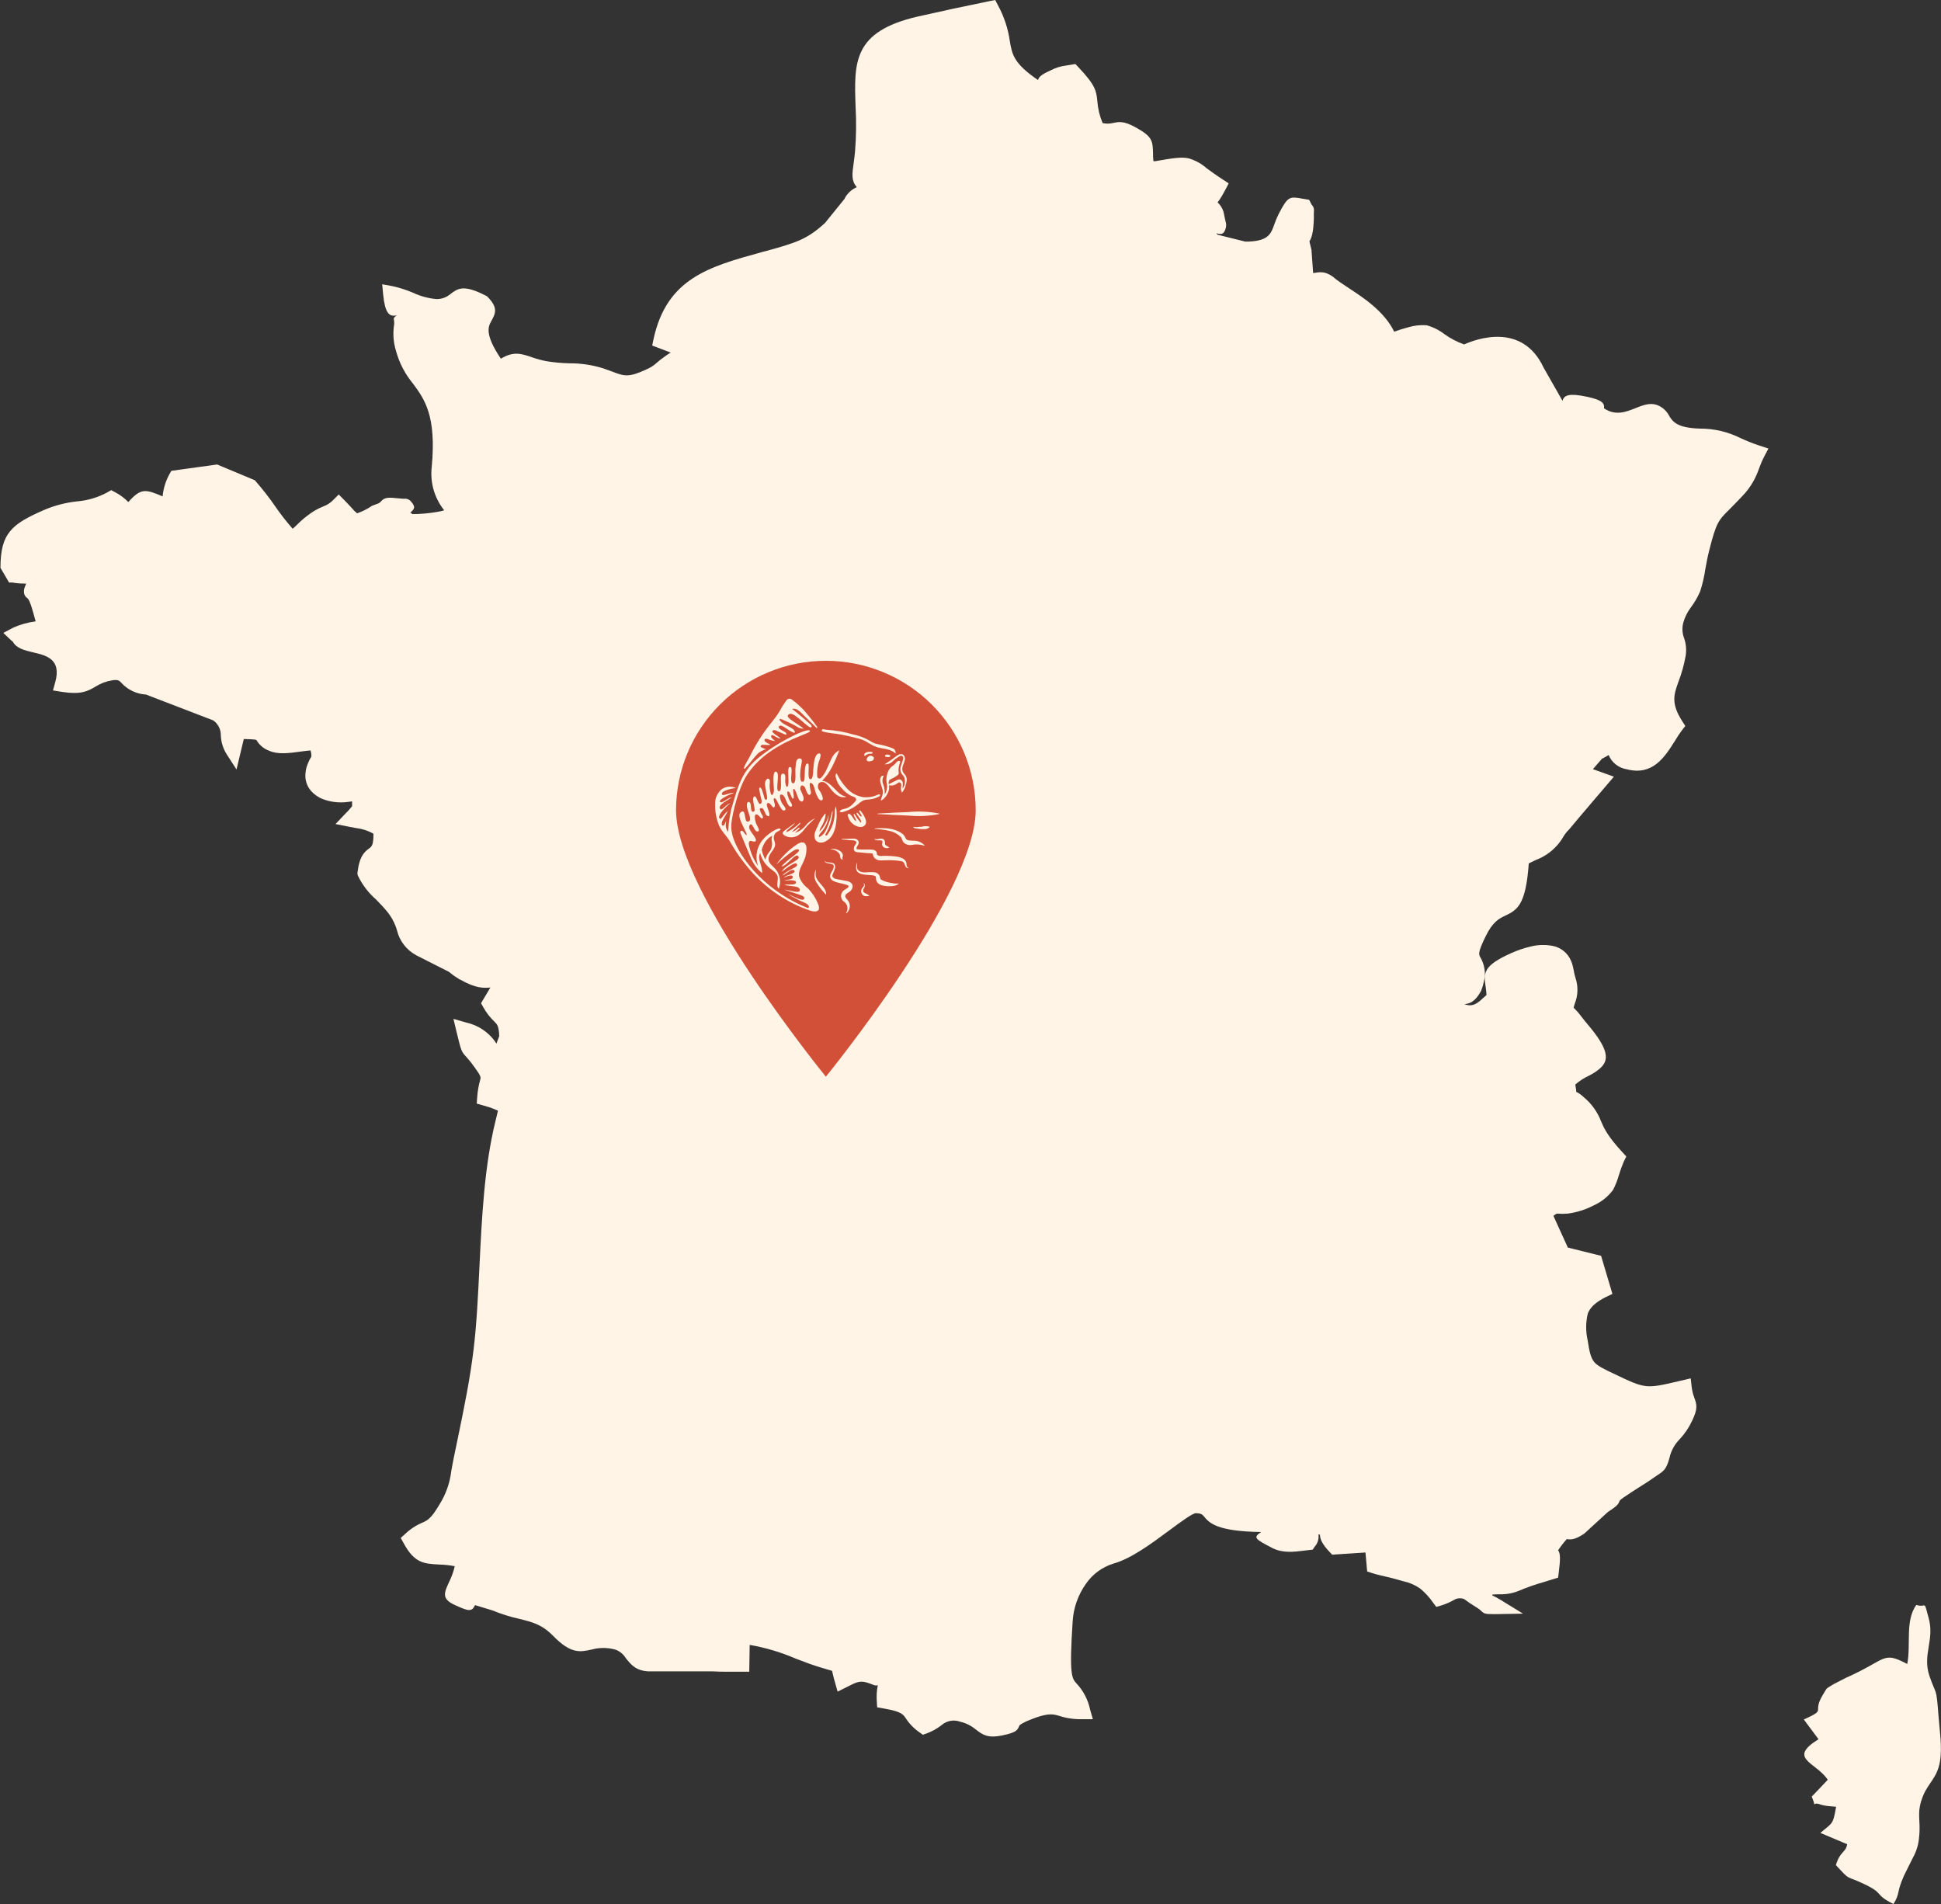 <svg width="314" height="308" viewBox="0 0 314 308" fill="none" xmlns="http://www.w3.org/2000/svg">
<rect x="0" y="0" width="314" height="308" fill="#333333" stroke="none"/>
<g clip-path="url(#clip0_19_273)">
<path d="M136.64 32.099C137.067 31.288 137.758 30.646 138.6 30.279C137.709 29.213 137.836 28.274 138.108 26.302C138.176 25.794 138.261 25.202 138.32 24.533C138.514 22.126 138.545 19.709 138.413 17.298C138.15 10.028 137.972 5.095 148.508 2.666C150.527 2.209 152.419 1.819 154.294 1.388L160.071 0.186L160.996 0L161.437 0.846C162.433 2.668 163.088 4.655 163.371 6.711C163.727 8.776 163.982 10.274 167.927 12.948C168.045 12.55 168.206 12.169 169.98 11.374C170.749 10.97 171.585 10.709 172.448 10.604L173.296 10.468L173.958 10.35L174.425 10.841C177.267 13.811 177.36 14.759 177.521 16.384C177.611 17.595 177.898 18.784 178.369 19.904C178.911 20.027 179.474 20.027 180.015 19.904C180.999 19.693 181.788 19.515 183.807 20.649C186.454 22.138 186.471 22.773 186.53 24.88C186.53 25.219 186.53 25.608 186.59 26.074H186.87C189.779 25.574 191.111 25.354 192.274 25.608C193.359 25.916 194.36 26.466 195.2 27.216C195.837 27.681 196.642 28.274 197.813 29.035L198.772 29.662L198.237 30.677C197.084 32.844 196.914 32.675 196.99 32.751C197.568 33.295 197.939 34.021 198.042 34.807C198.135 35.281 198.212 35.611 198.263 35.831C198.37 36.147 198.388 36.487 198.314 36.813C198 38.031 197.525 37.913 196.753 37.735C196.668 37.735 196.829 37.735 196.965 37.964L201.461 39.081C205.151 39.081 205.592 37.854 206.118 36.381C206.318 35.784 206.559 35.202 206.839 34.638C208.358 31.718 208.587 31.752 210.784 32.15L211.785 32.319L212.074 32.886C212.112 32.984 212.166 33.076 212.235 33.157C212.402 33.335 212.511 33.559 212.549 33.8C212.571 33.98 212.571 34.162 212.549 34.342C212.535 34.601 212.535 34.861 212.549 35.12C212.498 37.871 212.09 38.59 211.836 39.038C211.836 39.081 211.836 39.098 212.167 40.435V40.553L212.43 44.167L212.862 44.108C213.344 44.012 213.84 44.012 214.322 44.108C214.956 44.298 215.537 44.634 216.018 45.089L216.773 45.648C217.087 45.868 217.622 46.215 218.19 46.596C220.574 48.161 223.933 50.353 225.545 53.654C226.296 53.375 227.06 53.135 227.835 52.934C228.791 52.646 229.792 52.537 230.788 52.613C231.817 52.894 232.782 53.371 233.63 54.017C234.618 54.737 235.707 55.307 236.862 55.71C238.745 54.864 246.261 52.046 249.722 59.484L252.776 64.841C252.988 63.893 253.888 63.563 256.763 64.181C259.071 64.672 259.605 65.188 259.487 66.043C261.327 67.312 263.075 66.618 264.509 66.043C265.79 65.535 266.909 65.087 268.089 65.518C268.95 65.848 269.653 66.493 270.057 67.321C270.6 68.167 271.27 69.225 275.011 69.326C277.284 69.317 279.528 69.842 281.56 70.858C282.568 71.326 283.602 71.736 284.656 72.085L286.082 72.551L285.394 73.862C285.038 74.548 284.775 75.2 284.546 75.826C284.065 77.251 283.317 78.573 282.34 79.719C281.263 80.903 280.423 81.724 279.795 82.376C278.022 84.119 277.649 84.483 276.512 88.994C276.216 90.153 276.046 91.118 275.885 92.007C275.704 93.246 275.42 94.469 275.036 95.662C274.619 96.619 274.09 97.522 273.458 98.353C272.94 99.064 272.552 99.861 272.313 100.706C272.096 101.513 272.132 102.366 272.415 103.152C272.765 104.116 272.856 105.155 272.678 106.165C272.427 107.554 272.047 108.917 271.541 110.235C270.795 112.3 270.269 113.756 272.152 116.675L272.636 117.428L272.084 118.131C271.719 118.613 271.346 119.197 270.964 119.823C269.268 122.523 267.334 125.51 263.16 124.427C262.515 124.325 261.908 124.06 261.396 123.657C260.883 123.254 260.483 122.726 260.233 122.125C259.887 122.346 259.527 122.544 259.156 122.718L257.688 124.41L261.081 125.629C258.664 128.472 256.22 131.299 253.837 134.159C253.486 134.499 253.181 134.883 252.929 135.302C252.763 135.595 252.579 135.878 252.378 136.148C251.379 137.497 250.008 138.526 248.433 139.11C248.077 139.279 247.703 139.457 247.313 139.66C246.829 146.515 245.396 147.192 243.479 148.123C242.562 148.554 241.485 149.062 240.306 151.508C239.067 154.047 239.22 154.36 239.458 154.808C239.938 155.616 240.198 156.535 240.213 157.474C240.207 157.916 240.15 158.356 240.043 158.786C239.944 159.286 239.8 159.776 239.61 160.25C238.55 162.222 237.591 162.34 236.896 162.425C238.278 162.949 239.076 162.222 239.907 161.451L240.476 160.944C240.454 160.527 240.412 160.112 240.348 159.7C240.009 157.389 239.839 156.23 244.514 154.148C245.502 153.705 246.53 153.356 247.585 153.107C248.747 152.811 249.96 152.771 251.139 152.989C251.797 153.109 252.415 153.389 252.938 153.806C253.46 154.222 253.871 154.762 254.134 155.375C254.276 155.687 254.384 156.013 254.456 156.348L254.634 157.195V157.271C254.736 157.677 254.634 157.085 254.727 157.669C254.727 157.669 254.727 157.736 254.778 157.846C254.829 157.956 254.838 158.058 254.855 158.134C255.334 159.511 255.295 161.015 254.744 162.365C254.693 162.552 254.626 162.755 254.566 162.983L254.778 163.212C255.008 163.44 255.226 163.68 255.432 163.931L256.348 165.099L256.662 165.48C260.377 169.821 260.369 171.514 258.748 172.893C258.264 173.293 257.738 173.639 257.179 173.925C256.338 174.308 255.556 174.806 254.855 175.406C254.855 175.72 254.94 176.033 254.973 176.253C255.007 176.473 254.973 176.507 254.973 176.591C255.438 176.828 255.864 177.133 256.237 177.497C257.474 178.522 258.423 179.848 258.995 181.347C259.461 182.43 260.021 183.742 262.507 186.425L263.092 187.06L262.71 187.83C262.403 188.539 262.137 189.265 261.913 190.005C261.678 190.857 261.353 191.682 260.946 192.467C260.144 193.547 259.078 194.404 257.849 194.955C256.526 195.65 255.09 196.106 253.608 196.301C253.06 196.346 252.51 196.346 251.962 196.301C251.86 196.301 251.877 196.301 251.835 196.301C251.646 196.405 251.467 196.527 251.3 196.665L253.633 201.793L259.011 203.13L260.844 209.291L259.86 209.757C258.163 210.603 257.238 211.449 256.857 212.482C256.514 213.928 256.514 215.435 256.857 216.882C257.12 218.668 257.357 219.616 257.866 220.267C258.375 220.919 259.436 221.427 261.26 222.29C266.205 224.659 266.299 224.634 271.49 223.424L273.509 222.95L273.671 224.363C273.738 224.942 273.878 225.511 274.086 226.056C274.485 227.181 274.706 227.799 273.738 229.805C273.224 230.915 272.534 231.935 271.694 232.826C270.882 233.652 270.32 234.691 270.074 235.822C269.565 237.641 269.225 237.878 268.055 238.657L267.52 239.021L266.672 239.604C262.125 242.465 262.048 242.651 261.998 242.795C261.836 243.21 261.709 243.548 260.123 244.547L256.322 248.033L256.229 248.101C254.71 249.125 254.015 249.032 253.463 248.947C252.95 249.518 252.479 250.127 252.055 250.767C252.454 251.249 252.428 252.299 252.157 254.38L252.055 255.184L251.283 255.421L249.748 255.895C248.325 256.294 246.931 256.786 245.574 257.368C244.609 257.738 243.579 257.911 242.545 257.875C242.181 257.875 241.799 257.875 241.4 257.935C241.407 257.974 241.407 258.014 241.4 258.053C241.853 258.259 242.292 258.494 242.715 258.756L246.38 261.007L242.07 261.083C240.204 261.083 240.153 261.083 239.525 260.482C239.361 260.326 239.178 260.19 238.982 260.076C238.066 259.509 237.371 259.043 236.853 258.646C236.576 258.539 236.278 258.5 235.983 258.531C235.688 258.562 235.405 258.662 235.156 258.823C234.534 259.171 233.877 259.455 233.197 259.67L232.349 259.915L231.823 259.213C231.234 258.355 230.526 257.585 229.719 256.928C228.89 256.357 227.956 255.957 226.97 255.751L226.122 255.514L225.452 255.328C225.002 255.201 224.552 255.1 224.103 254.998C223.399 254.837 222.72 254.685 221.956 254.44L221.168 254.177L220.896 251.114L215.509 251.469L215.102 251.038C213.813 249.692 213.516 248.829 213.541 248.253C213.445 248.247 213.353 248.212 213.278 248.152C213.338 248.512 213.315 248.882 213.21 249.232C213.106 249.583 212.923 249.905 212.676 250.174L212.353 250.657L211.768 250.716L211.013 250.809C209.316 251.021 207.493 251.249 205.821 250.386C202.962 248.905 202.691 248.693 204.023 247.805C196.804 247.695 195.633 246.324 194.751 245.266C194.522 244.995 194.335 244.775 193.461 244.758C192.927 244.758 191.137 246.07 189.041 247.627C186.25 249.692 182.967 252.121 180.134 252.908C178.304 253.47 176.721 254.637 175.646 256.217C174.388 258.001 173.654 260.099 173.525 262.276C172.949 270.993 173.398 271.483 174.17 272.321C175.26 273.49 176.011 274.932 176.342 276.493L176.792 278.076H175.095C173.847 278.114 172.602 277.94 171.413 277.56C170.446 277.272 169.716 277.06 167.443 277.864L166.595 278.194L165.967 278.457C164.974 278.948 164.923 279.066 164.89 279.151C164.601 279.853 164.431 280.242 162.065 280.716C159.698 281.19 158.917 280.555 157.823 279.718C157.104 279.122 156.256 278.702 155.346 278.491C154.837 278.3 154.285 278.251 153.75 278.349C153.215 278.448 152.716 278.69 152.309 279.049C151.584 279.61 150.777 280.058 149.917 280.378L149.289 280.598L148.754 280.209C147.863 279.596 147.101 278.814 146.515 277.907C146.065 277.255 145.777 276.832 142.892 276.333L141.9 276.163L141.84 275.165C141.78 274.301 141.834 273.433 142.002 272.584C141.765 272.65 141.512 272.629 141.289 272.524L140.729 272.313C139.228 271.754 138.744 272 137.293 272.727L136.869 272.939L135.503 273.616L135.088 272.16C134.961 271.703 134.85 271.314 134.765 270.933C134.681 270.553 134.604 270.256 134.604 270.256C134.604 270.256 134.256 270.146 133.51 269.935L133.026 269.791C131.61 269.385 130.193 268.843 128.734 268.285C126.345 267.251 123.842 266.504 121.277 266.059L121.209 270.4H120.004C119.156 270.4 118.41 270.4 117.646 270.4C116.883 270.4 116.119 270.4 115.271 270.341H114.915H114.66H114.355H114.083H104.862C102.834 270.231 102.028 269.207 101.197 268.149C100.827 267.555 100.273 267.098 99.619 266.846C98.361 266.477 97.025 266.462 95.759 266.804C93.8 267.235 92.366 267.548 89.465 264.586C87.675 262.75 86.071 262.361 84.12 261.878C82.587 261.539 81.085 261.069 79.633 260.473L76.842 259.627C76.341 260.761 75.756 260.609 73.626 259.627C71.361 258.629 71.837 257.622 72.719 255.743C73.094 254.974 73.379 254.165 73.567 253.331C72.727 253.174 71.876 253.083 71.022 253.06C68.596 252.933 67.052 252.857 65.296 249.607L64.829 248.761L65.559 248.101C66.378 247.324 67.333 246.701 68.375 246.265C69.147 245.918 69.733 245.655 71.082 243.37C72.124 241.723 72.782 239.864 73.007 237.929C73.126 237.269 73.262 236.541 73.355 236.05C73.448 235.559 73.805 233.875 74.127 232.327C75.085 227.672 76.036 223.068 76.621 218.219C77.113 214.14 77.325 209.663 77.554 205.043C77.936 197.079 78.335 188.718 80.15 181.347L80.557 179.655C80.101 179.445 79.633 179.258 79.157 179.096L77.52 178.614L77.121 178.504L77.198 177.471C77.259 176.544 77.415 175.625 77.665 174.729C77.809 174.205 77.834 174.112 76.816 172.69C76.409 172.096 75.961 171.53 75.476 170.997C74.627 170.083 74.627 170.058 73.856 166.901L73.355 164.803L75.425 165.395C77.29 165.807 78.94 166.884 80.065 168.425C80.15 168.552 80.226 168.687 80.303 168.814L80.761 167.595C80.701 165.962 80.43 165.691 79.98 165.243C79.259 164.56 78.649 163.769 78.174 162.899L77.817 162.272L79.327 159.733C78.241 159.818 77.011 159.911 74.424 158.43H74.365L73.457 157.838L73.143 157.601L73.007 157.491C72.863 157.389 72.787 157.322 72.71 157.262L72.642 157.203L67.366 154.529L67.298 154.487C66.534 154.074 65.867 153.506 65.338 152.819C64.809 152.133 64.43 151.343 64.227 150.501C63.918 149.419 63.396 148.409 62.691 147.53C62.132 146.819 61.461 146.142 60.817 145.474C59.617 144.428 58.639 143.153 57.941 141.725L57.831 141.437V141.141C58.153 138.416 59.001 137.756 59.773 137.189C60.121 136.918 60.435 136.681 60.41 134.853C59.551 134.364 58.601 134.053 57.618 133.939L56.516 133.736L54.276 133.288L55.888 131.595C56.272 131.226 56.629 130.83 56.957 130.41C56.957 130.41 56.957 130.292 56.957 130.131C56.957 129.97 56.957 129.809 56.957 129.615C56.685 129.666 56.38 129.708 56.015 129.742C54.712 129.88 53.394 129.706 52.172 129.234C51.475 128.955 50.851 128.521 50.348 127.965C49.815 127.366 49.488 126.613 49.415 125.815C49.356 124.998 49.499 124.178 49.831 123.428C49.976 123.065 50.155 122.717 50.365 122.388V122.176C50.369 121.904 50.32 121.634 50.221 121.381C49.687 121.431 49.127 121.499 48.575 121.575C46.726 121.829 44.944 122.066 43.545 121.431C42.688 121.123 41.968 120.524 41.509 119.739C41.449 119.646 41.415 119.586 39.439 119.536L38.26 124.461L36.656 121.981C36.081 121.063 35.76 120.009 35.723 118.926C35.73 118.459 35.623 117.997 35.412 117.58C35.2 117.163 34.891 116.803 34.51 116.531L23.617 112.342C22.85 112.299 22.099 112.105 21.408 111.771C20.716 111.437 20.098 110.969 19.588 110.396C19.308 110.1 19.096 109.88 18.103 110.049C17.162 110.204 16.262 110.547 15.457 111.056C14.184 111.801 13.158 112.393 9.951 111.902L8.568 111.674L8.941 110.328C9.976 106.605 7.457 106.012 5.472 105.547C3.979 105.191 2.664 104.887 2.078 103.795C1.992 103.737 1.909 103.671 1.832 103.6L0.543 102.373L2.129 101.527C3.287 101.013 4.513 100.668 5.769 100.503L5.345 98.988C4.802 97.067 4.539 96.847 4.428 96.754C4.262 96.651 4.125 96.508 4.028 96.338C3.932 96.168 3.88 95.976 3.877 95.781C3.855 95.428 3.931 95.077 4.097 94.765C4.097 94.672 4.191 94.545 4.242 94.401C3.546 94.401 2.867 94.351 2.638 94.317L2.002 94.224H1.866H1.468L0.076 91.846C0.076 89.036 0.526 87.284 1.637 85.922C2.749 84.559 4.53 83.62 7.211 82.452C8.886 81.747 10.655 81.291 12.462 81.098C14.19 80.957 15.869 80.455 17.391 79.626L17.985 79.279L18.595 79.6C19.397 80.019 20.128 80.561 20.759 81.208C22.829 78.872 23.584 79.152 26.307 80.286C26.424 79.027 26.799 77.805 27.41 76.698L27.723 76.156L35.129 75.132L41.203 77.671L41.398 77.891C42.511 79.157 43.548 80.488 44.503 81.877C45.376 83.148 46.325 84.367 47.345 85.524C47.614 85.306 47.869 85.072 48.109 84.822C48.671 84.249 49.281 83.725 49.933 83.256C50.654 82.706 51.448 82.256 52.291 81.919C52.897 81.701 53.445 81.348 53.894 80.886L54.794 79.981L55.693 80.886C56.193 81.386 56.541 81.784 56.864 82.122C57.133 82.452 57.434 82.756 57.763 83.028C58.605 82.742 59.404 82.344 60.138 81.843L60.248 81.784L61.215 81.428L61.3 81.377C61.386 81.335 61.464 81.278 61.529 81.208C62.03 80.675 62.293 80.362 64.074 80.573C64.787 80.65 65.169 80.666 65.372 80.675C65.584 80.647 65.799 80.674 65.997 80.754C66.195 80.835 66.368 80.965 66.501 81.132C67.349 82.08 66.959 82.401 66.339 82.943C66.339 82.943 66.416 82.875 66.73 83.154C68.072 83.151 69.412 83.032 70.734 82.799C71.114 82.736 71.491 82.651 71.862 82.545C71.076 81.563 70.493 80.435 70.147 79.226C69.8 78.018 69.697 76.753 69.843 75.504C70.623 67.228 68.664 64.562 66.823 62.065C65.522 60.5 64.575 58.673 64.049 56.709C63.669 55.468 63.554 54.163 63.709 52.875C63.793 52.47 63.793 52.053 63.709 51.648C63.65 51.369 63.989 51.132 64.244 50.988C64.132 51.026 64.014 51.048 63.896 51.056C62.971 51.149 62.284 50.632 61.987 47.67L61.826 45.978L63.523 46.291C64.629 46.537 65.711 46.883 66.755 47.323C67.948 47.891 69.231 48.246 70.547 48.373C71.38 48.407 72.195 48.126 72.829 47.586C74.076 46.646 74.984 45.961 78.606 47.831L78.801 47.933L78.945 48.085C80.642 49.854 80.125 50.742 79.471 51.953C78.996 52.799 78.343 54.026 81.024 58.02C83.034 56.793 84.307 57.174 86.114 57.809C86.85 58.068 87.604 58.271 88.37 58.418C89.619 58.625 90.88 58.741 92.145 58.765C94.022 58.755 95.889 59.04 97.677 59.611C98.219 59.797 98.703 59.984 99.144 60.144C100.968 60.83 101.689 61.101 104.539 59.764C105.164 59.508 105.738 59.144 106.236 58.689C106.591 58.37 106.965 58.073 107.356 57.8C108.009 57.335 108.069 57.292 108.323 57.14L108.501 57.03L105.507 55.888L105.727 54.83C107.873 45.038 114.66 43.151 123.143 40.807L123.686 40.655H123.746C128.768 39.258 130.532 38.759 133.467 36.06L136.649 32.133L136.64 32.099Z" fill="#FFF4E6"/>
<path d="M241.247 258.299C241.324 258.401 241.247 258.299 241.247 258.223C241.247 258.146 241.247 258.265 241.247 258.299Z" fill="#FFF4E6"/>
<path d="M308.554 269.156C304.473 266.998 305.305 268.428 298.577 271.407L296.635 272.406C295.328 273.252 295.693 272.787 294.87 274.166C293.063 277.17 295.659 276.366 291.808 278.127L294.183 281.317C289.093 284.482 293.767 285.007 295.685 287.876C295.099 288.527 293.089 290.592 293.089 290.601C294.09 293.021 292.715 291.176 294.65 291.929C294.966 292.008 295.286 292.071 295.608 292.116L297.033 292.242C296.516 295.23 296.448 294.781 294.488 296.474L298.823 298.302C298.594 299.698 297.67 299.385 296.999 301.687C299.544 304.429 298.34 303.185 301.725 304.818C304.897 306.35 303.133 306.392 306.314 307.975C307.442 306.138 306.747 306.206 308.011 303.388L308.257 302.889L309.47 300.451C310.034 299.442 310.37 298.321 310.454 297.168C310.785 294.324 309.936 293.334 311.107 290.457C311.955 288.375 313.398 287.546 313.83 284.914C314.221 282.57 313.771 279.912 313.601 277.61C313.236 272.702 313.236 274.31 312.142 271.12C310.946 267.641 312.99 265.272 312.006 261.726C311.158 258.578 311.709 260.152 310.004 259.593C308.163 262.183 309.156 265.949 308.545 269.131L308.554 269.156Z" fill="#FFF4E6"/>
<path d="M109.366 131.062C109.366 124.649 111.92 118.5 116.465 113.965C121.01 109.431 127.175 106.884 133.603 106.884C140.031 106.884 146.196 109.431 150.741 113.965C155.286 118.5 157.84 124.649 157.84 131.062C157.84 144.416 133.603 174.154 133.603 174.154C133.603 174.154 109.366 144.416 109.366 131.062Z" fill="#D25037"/>
<path d="M135.868 131.307C135.858 131.283 135.858 131.256 135.868 131.231C135.868 131.07 136.165 130.952 136.292 130.91C136.42 130.867 136.725 130.825 136.937 130.74C137.251 130.626 137.539 130.45 137.785 130.224C137.913 130.097 138.108 129.919 138.218 129.784C138.456 129.513 138.634 129.344 138.371 129.039C138.26 128.904 137.836 128.802 137.684 128.726C137.496 128.624 137.315 128.511 137.141 128.388C136.793 128.148 136.479 127.864 136.207 127.541C135.664 127.005 135.303 126.313 135.172 125.561C135.172 125.383 135.173 125.155 135.359 125.104C135.787 126.012 136.36 126.843 137.056 127.567C137.745 128.302 138.663 128.785 139.66 128.938C140.465 129.022 141.278 128.885 142.01 128.54C142.129 128.481 142.307 128.438 142.366 128.54C142.426 128.642 142.298 128.785 142.188 128.845C141.662 129.121 141.084 129.285 140.492 129.327C140.241 129.317 139.99 129.354 139.753 129.437C139.515 129.537 139.292 129.671 139.092 129.835C138.294 130.559 137.334 131.081 136.292 131.358C136.207 131.358 135.978 131.409 135.868 131.307Z" fill="#FFF4E6"/>
<path d="M139.262 133.051C139.312 133.051 139.329 132.974 139.321 132.915C139.256 132.662 139.137 132.425 138.973 132.221C138.897 132.111 138.812 132.001 138.736 131.883C138.658 131.782 138.6 131.667 138.566 131.544C138.566 131.299 138.846 131.595 138.888 131.654C138.975 131.785 139.075 131.907 139.185 132.018C139.205 132.043 139.231 132.062 139.261 132.072C139.291 132.082 139.324 132.084 139.355 132.077C139.423 132.035 139.355 131.933 139.355 131.866L139.007 131.273C139.007 131.273 138.956 131.18 139.007 131.138C139.012 131.127 139.02 131.117 139.029 131.108C139.039 131.1 139.05 131.094 139.062 131.09C139.074 131.086 139.086 131.084 139.099 131.085C139.111 131.086 139.123 131.09 139.134 131.096C139.181 131.117 139.221 131.149 139.253 131.189C139.572 131.567 139.825 131.996 140 132.458C140.116 132.707 140.137 132.99 140.059 133.254C140.012 133.362 139.944 133.459 139.858 133.539C139.772 133.619 139.67 133.68 139.558 133.719C139.327 133.778 139.085 133.778 138.854 133.719C138.431 133.61 138.047 133.383 137.747 133.066C137.447 132.748 137.243 132.353 137.158 131.925C137.143 131.893 137.136 131.859 137.136 131.823C137.136 131.788 137.143 131.754 137.158 131.722C137.174 131.693 137.199 131.669 137.23 131.654C137.26 131.639 137.294 131.633 137.327 131.637C137.394 131.643 137.459 131.666 137.514 131.705C137.921 131.984 138.048 132.551 138.473 132.822C138.486 132.752 138.485 132.679 138.469 132.609C138.453 132.539 138.422 132.473 138.379 132.416C138.267 132.207 138.173 131.989 138.099 131.764C138.091 131.74 138.091 131.713 138.099 131.688C138.107 131.679 138.117 131.672 138.128 131.667C138.139 131.662 138.151 131.659 138.163 131.659C138.175 131.659 138.187 131.662 138.198 131.667C138.209 131.672 138.219 131.679 138.227 131.688C138.268 131.712 138.298 131.752 138.311 131.798C138.567 132.237 138.871 132.646 139.219 133.017C139.229 133.033 139.244 133.045 139.262 133.051Z" fill="#FFF4E6"/>
<path d="M139.813 122.049C139.827 121.979 139.856 121.913 139.898 121.854C139.991 121.756 140.113 121.688 140.245 121.66C140.523 121.584 140.816 121.584 141.094 121.66C141.123 121.665 141.15 121.68 141.17 121.702C141.213 121.753 141.17 121.829 141.111 121.863C141.03 121.897 140.944 121.914 140.856 121.914C140.584 121.904 140.315 121.985 140.093 122.142C140.051 122.186 140.002 122.223 139.949 122.252C139.813 122.303 139.787 122.159 139.813 122.049Z" fill="#FFF4E6"/>
<path d="M143.325 122.404C143.206 122.404 143.164 122.311 143.164 122.252C143.171 122.212 143.189 122.174 143.216 122.142C143.242 122.111 143.277 122.088 143.316 122.074C143.539 122.032 143.768 122.065 143.97 122.168C144.063 122.227 144.054 122.303 143.97 122.371C143.749 122.548 143.503 122.455 143.325 122.404Z" fill="#FFF4E6"/>
<path d="M135.24 133.228C135.393 132.301 135.393 131.355 135.24 130.427C135.091 130.786 135.021 131.173 135.037 131.561C135 132.804 134.589 134.007 133.858 135.014C133.82 135.072 133.767 135.119 133.705 135.149C133.672 135.164 133.635 135.165 133.602 135.152C133.569 135.139 133.542 135.114 133.527 135.082C133.515 135.043 133.515 135.002 133.527 134.963C133.589 134.83 133.663 134.702 133.747 134.582C134.175 133.791 134.462 132.932 134.596 132.044C134.684 131.744 134.71 131.431 134.672 131.121C134.577 131.327 134.517 131.547 134.494 131.773C134.405 132.187 134.286 132.594 134.138 132.991C133.991 133.443 133.812 133.885 133.603 134.312C133.399 134.747 133.064 135.108 132.645 135.344C132.618 135.36 132.587 135.369 132.555 135.369C132.524 135.369 132.493 135.36 132.466 135.344C132.466 135.302 132.466 135.225 132.466 135.175C132.646 134.848 132.869 134.546 133.128 134.278C133.658 133.6 133.976 132.782 134.044 131.925C134.044 131.925 134.044 131.815 134.044 131.807C133.821 132.822 133.312 133.752 132.577 134.489C132.603 134.204 132.709 133.931 132.882 133.702C133.236 133.135 133.467 132.501 133.561 131.84C133.561 131.747 133.561 131.629 133.484 131.587C132.982 132.198 132.579 132.883 132.288 133.618C132.107 133.944 131.957 134.287 131.839 134.642C131.729 134.974 131.729 135.333 131.839 135.666C131.896 135.822 131.993 135.961 132.121 136.068C132.25 136.175 132.404 136.246 132.568 136.275C132.875 136.324 133.189 136.276 133.467 136.139C134.011 135.882 134.455 135.454 134.731 134.921C135.003 134.392 135.175 133.819 135.24 133.228Z" fill="#FFF4E6"/>
<path d="M130.278 133.609C129.835 134.136 129.244 134.519 128.581 134.709C128.853 134.483 129.114 134.243 129.362 133.99C129.367 133.971 129.367 133.95 129.362 133.931C129.362 133.931 129.311 133.88 129.268 133.88C129.149 133.917 129.043 133.987 128.963 134.083C128.723 134.307 128.432 134.467 128.114 134.548L129.387 133.304C129.424 133.272 129.454 133.232 129.472 133.186C129.48 133.163 129.48 133.138 129.472 133.115C129.465 133.092 129.449 133.073 129.429 133.059C128.868 133.635 128.218 134.118 127.504 134.489C127.397 134.547 127.277 134.574 127.156 134.565C127.495 133.973 128.233 133.719 128.598 133.11L126.961 134.312C126.857 134.38 126.765 134.466 126.689 134.565C126.657 134.629 126.637 134.698 126.63 134.769C126.626 134.802 126.626 134.836 126.63 134.87C126.675 134.937 126.729 134.996 126.791 135.048C126.852 135.102 126.921 135.148 126.995 135.183C127.054 135.219 127.117 135.25 127.181 135.276C127.494 135.401 127.831 135.452 128.166 135.426C128.502 135.399 128.827 135.296 129.115 135.124C129.542 134.821 129.915 134.449 130.218 134.024C130.725 133.404 131.294 132.837 131.915 132.331C131.268 132.61 130.705 133.05 130.278 133.609Z" fill="#FFF4E6"/>
<path d="M132.984 126.28C134.341 125.019 135.096 123.09 135.775 121.372C134.146 122.108 134.256 124.351 132.797 125.84C132.732 125.895 132.649 125.925 132.564 125.925C132.479 125.925 132.396 125.895 132.331 125.84C132.286 125.798 132.252 125.747 132.23 125.69C132.208 125.633 132.199 125.571 132.203 125.51C132.169 124.967 132.204 124.421 132.305 123.885C132.349 123.618 132.414 123.355 132.5 123.098C132.639 122.797 132.725 122.473 132.755 122.142C132.755 121.948 132.636 121.812 132.432 121.871C131.974 122.015 131.822 122.633 131.737 123.039C131.652 123.445 131.601 124.097 131.55 124.622C131.55 124.867 131.55 126.086 131.075 126.035C130.6 125.984 130.897 124.283 130.804 123.75C130.804 123.64 130.736 123.505 130.626 123.496H130.549C130.502 123.527 130.461 123.567 130.43 123.615C130.074 124.131 130.261 125.519 130.108 126.153C130.102 126.213 130.082 126.27 130.05 126.32C130.017 126.37 129.973 126.412 129.921 126.441C129.847 126.461 129.768 126.453 129.699 126.419C129.63 126.385 129.577 126.326 129.548 126.255C129.489 126.028 129.455 125.795 129.446 125.561C129.395 123.953 129.947 123.022 129.608 122.76C129.522 122.697 129.417 122.666 129.311 122.674C129.205 122.681 129.106 122.727 129.031 122.802C128.717 123.073 128.751 123.742 128.691 124.156C128.59 124.816 128.912 126.822 128.259 126.695C127.605 126.568 128.386 124.241 127.868 124.072C127.122 123.835 127.868 126.61 127.376 127.271C127.249 127.448 126.978 126.754 127.029 126.145C127.058 125.926 127.058 125.704 127.029 125.485C127.029 125.265 126.757 125.053 126.554 125.146C126.496 125.184 126.448 125.234 126.413 125.293C126.378 125.351 126.356 125.417 126.35 125.485C126.231 126.103 126.587 128.108 125.968 127.973C125.349 127.838 126.274 125.062 125.569 124.825C124.865 124.588 125.196 127.321 125.196 127.575C125.241 127.908 125.169 128.246 124.993 128.532C124.925 128.599 124.848 128.616 124.781 128.532C124.751 128.493 124.729 128.45 124.713 128.405C124.566 127.951 124.495 127.476 124.501 127C124.501 126.763 124.662 126.153 124.382 126.001C124.102 125.849 124.009 126.086 123.915 126.196C123.364 126.881 124.543 129.361 123.915 129.361C123.712 129.361 123.678 129.124 123.635 128.972C123.593 128.819 123.406 128.125 123.304 127.88C123.262 127.77 123.092 127.296 122.914 127.398C122.736 127.499 122.855 127.744 122.863 127.863C122.928 128.302 123.018 128.738 123.135 129.166C123.203 129.437 123.33 129.86 123.041 130.012H122.991C122.643 130.19 122.397 128.658 122.04 128.819C121.379 129.132 122.558 131.299 121.828 131.299C121.251 131.299 121.71 129.886 121.158 129.708C121.099 129.7 121.039 129.713 120.989 129.744C120.938 129.774 120.899 129.821 120.878 129.877C120.522 130.833 121.998 132.763 120.989 132.898C120.361 132.983 120.675 131.07 120.072 131.257C118.834 131.629 120.437 133.795 120.836 135.056C120.607 135.056 120.463 134.836 120.344 134.633C120.225 134.43 119.92 134.269 119.801 134.464C119.776 134.515 119.763 134.572 119.763 134.629C119.763 134.686 119.776 134.742 119.801 134.794L120.607 136.715L121.404 138.628C121.624 139.17 121.909 139.685 122.253 140.159C122.553 140.55 122.897 140.905 123.279 141.217C123.423 140.125 122.431 138.974 122.965 137.984C123.215 138.969 123.785 139.844 124.585 140.472C125.06 140.845 125.654 141.183 125.799 141.767C125.943 142.351 125.493 143.265 125.985 143.756C126.192 143.215 126.247 142.629 126.146 142.06C126.044 141.49 125.789 140.959 125.408 140.523C124.984 140.049 124.39 139.677 124.331 139.017C124.263 138.247 125.06 137.688 125.332 136.96C125.603 136.233 124.933 135.843 125.264 135.039C125.519 134.413 126.358 134.396 126.265 134.117C126.087 133.635 123.864 134.963 123.05 136.3C122.695 136.855 122.473 137.485 122.401 138.139C122.329 138.794 122.409 139.456 122.634 140.075C121.916 139.059 121.414 137.907 121.158 136.69C121.107 136.444 121.107 136.123 121.336 136.029C121.565 135.936 122.117 136.309 122.261 136.029C122.282 135.98 122.292 135.927 122.292 135.873C122.292 135.819 122.282 135.766 122.261 135.716C121.956 134.938 120.743 133.965 121.353 133.389C121.752 133 122.006 134.574 122.558 134.498C123.109 134.422 122.431 133.55 122.278 133.093C122.125 132.636 121.947 131.603 122.414 131.73C122.88 131.857 123.194 132.67 123.389 132.297C123.508 132.077 123.287 131.832 123.186 131.646C123.104 131.507 123.038 131.36 122.991 131.206C122.991 131.096 122.863 130.91 122.923 130.8C122.982 130.689 123.33 130.689 123.44 130.8C123.614 131.109 123.77 131.428 123.907 131.756C124.026 131.942 124.407 132.154 124.458 131.934C124.611 131.256 123.61 129.936 124.28 129.886C124.747 129.886 124.984 130.876 125.281 130.529C125.578 130.182 124.899 129.268 125.281 129.107C125.663 128.946 126.333 131.527 126.978 131.053C127.326 130.816 126.715 130.283 126.503 129.919C126.291 129.556 125.96 128.506 126.375 128.515C126.969 128.515 127.164 129.699 127.529 130.207C127.665 130.376 127.877 130.563 128.055 130.453C128.233 130.343 128.055 129.936 127.885 129.708C127.844 129.658 127.807 129.604 127.775 129.547C127.58 129.225 127.13 127.965 127.504 128.015C127.877 128.066 128.013 129.217 128.31 129.175C128.607 129.132 128.123 127.728 128.386 127.601C128.649 127.474 129.039 129.005 129.234 129.293C129.277 129.379 129.338 129.456 129.413 129.517C129.487 129.578 129.574 129.623 129.667 129.649C129.989 129.649 130.057 129.225 129.972 128.904C129.9 128.676 129.815 128.453 129.718 128.235C129.641 128.058 129.54 127.897 129.48 127.719C129.421 127.541 129.48 126.983 129.828 127.051C129.927 127.081 130.017 127.133 130.092 127.203C130.167 127.274 130.225 127.36 130.261 127.457C130.363 127.736 130.668 128.658 130.956 128.574C131.245 128.489 131.219 128.125 131.134 127.871C131.05 127.618 130.863 126.56 131.134 126.619C131.567 126.72 131.694 127.271 131.796 127.634C131.851 127.875 131.919 128.112 132 128.345C132.083 128.545 132.176 128.74 132.28 128.929C132.357 129.114 132.483 129.275 132.645 129.395C132.677 129.423 132.715 129.443 132.756 129.455C132.798 129.466 132.841 129.469 132.883 129.461C132.926 129.454 132.966 129.437 133.001 129.413C133.036 129.388 133.065 129.356 133.086 129.319C133.12 129.214 133.12 129.101 133.086 128.997C132.989 128.581 132.807 128.189 132.551 127.846C132.414 127.686 132.332 127.486 132.317 127.276C132.302 127.066 132.354 126.857 132.466 126.678C132.604 126.564 132.773 126.496 132.952 126.484C133.13 126.472 133.307 126.516 133.459 126.61C133.756 126.819 134.012 127.08 134.214 127.381C134.833 128.227 135.792 129.259 136.954 128.87C135.317 128.642 134.748 126.534 132.984 126.28ZM124.976 135.166C124.636 135.674 124.976 136.233 124.882 136.69C124.868 137.135 124.69 137.56 124.382 137.883C124.179 138.139 124.016 138.424 123.898 138.729C123.898 138.805 123.788 139.017 123.839 139.093C123.562 138.585 123.356 138.041 123.228 137.477C123.737 135.539 124.976 135.183 124.976 135.183V135.166Z" fill="#FFF4E6"/>
<path d="M132.475 146.963C132.502 146.747 132.47 146.528 132.382 146.329C132.009 145.337 131.43 144.434 130.685 143.68C130.044 143.203 129.558 142.55 129.285 141.801C129.082 140.836 129.777 139.939 130.133 139.025C130.37 138.439 130.482 137.811 130.464 137.18C130.471 137.033 130.447 136.885 130.395 136.747C130.342 136.609 130.262 136.483 130.159 136.376C129.803 136.106 129.311 136.334 128.912 136.588C127.619 137.453 126.497 138.549 125.603 139.821C126.392 139.085 127.225 138.398 128.097 137.764C128.437 137.519 129.158 137.13 129.251 137.536C129.344 137.942 127.173 139.118 126.426 140.168C127.487 139.956 128.852 137.629 129.209 138.636C129.395 139.152 126.867 139.982 126.486 140.989C127.232 140.464 128.717 139.228 128.929 139.787C129.141 140.345 127.402 140.633 126.554 141.632C127.173 141.386 128.25 140.269 128.53 140.887C128.7 141.327 127.275 141.454 126.749 141.97C127.224 141.784 128.216 141.336 128.25 141.843C128.284 142.351 127.342 142.199 126.91 142.436C127.546 142.385 128.81 142.25 128.768 142.749C128.725 143.248 127.512 142.986 126.884 143.113C127.733 143.426 129.548 143.189 129.37 144.052C129.26 144.568 127.673 143.951 126.884 143.9L129.268 144.695C129.616 144.814 130.201 145.008 130.116 145.321C129.955 145.982 128.293 144.898 127.453 144.644C128.301 145.093 129.209 145.618 130.133 145.998C131.058 146.379 130.982 146.955 130.617 146.845C127.71 145.688 125.065 143.961 122.838 141.767C120.598 139.575 118.062 136.013 118.308 133.304C118.477 131.476 119.504 127.381 120.853 125.333C124.39 119.959 131.228 118.766 131.033 118.224C130.719 117.462 123.907 121.017 121.523 123.682C119.47 125.976 118.978 128.76 118.265 130.986V131.07C118.042 132.004 117.9 132.956 117.841 133.914C117.841 134.125 117.799 134.345 117.782 134.565C117.597 134.318 117.475 134.029 117.426 133.724C117.377 133.419 117.403 133.106 117.502 132.814C117.273 133.025 117.23 133.609 116.925 133.541C116.62 133.474 116.781 132.873 116.925 132.636C117.069 132.399 117.213 132.128 117.366 131.874L117.587 131.485L117.663 131.316C117.698 131.26 117.727 131.2 117.748 131.138C117.704 131.17 117.664 131.207 117.629 131.248C117.434 131.443 117.256 131.654 117.078 131.866L116.738 132.297C116.67 132.39 116.552 132.5 116.441 132.424C116.402 132.388 116.371 132.343 116.35 132.293C116.33 132.244 116.32 132.19 116.323 132.137C116.347 131.964 116.41 131.798 116.509 131.654C116.782 131.234 117.107 130.85 117.476 130.512C117.688 130.3 117.909 130.106 118.13 129.911C117.527 130.072 116.823 131.104 116.569 130.893C115.89 130.317 117.672 129.488 118.393 128.963C117.705 129.039 116.789 130.046 116.484 129.699C116.178 129.352 117.901 128.557 118.749 128.235C118.07 128.168 116.967 128.811 116.815 128.531C116.501 127.973 118.138 127.567 119.054 127.457C118.7 127.297 118.313 127.226 117.925 127.252C117.537 127.277 117.162 127.396 116.832 127.601C116.464 127.88 116.169 128.244 115.971 128.66C115.774 129.077 115.679 129.535 115.695 129.996C115.652 131.151 115.845 132.302 116.263 133.381C116.662 134.455 117.705 135.344 118.231 136.359C118.843 137.432 119.532 138.458 120.293 139.431C120.99 140.364 121.759 141.241 122.592 142.055C123.424 142.875 124.32 143.628 125.273 144.306C126.219 144.987 127.217 145.592 128.259 146.117C129.179 146.582 130.131 146.981 131.109 147.31C131.593 147.471 132.263 147.547 132.483 147.082C132.484 147.042 132.481 147.002 132.475 146.963Z" fill="#FFF4E6"/>
<path d="M128.988 114.805C129.247 114.955 129.482 115.143 129.684 115.364L132.161 117.809C132.254 117.742 132.161 117.606 132.161 117.522C131.453 116.543 130.694 115.603 129.888 114.703L129.429 114.272C129.041 113.888 128.625 113.534 128.182 113.214C128.046 113.087 127.868 113.015 127.682 113.011C127.58 113.028 127.483 113.066 127.396 113.123C127.31 113.18 127.237 113.254 127.181 113.341C126.764 113.915 126.387 114.517 126.053 115.144C125.349 116.286 124.424 117.285 123.652 118.376L123.389 118.757C122.64 119.854 121.968 121.002 121.379 122.193C121.116 122.76 120.802 123.175 120.53 123.75C120.48 123.869 120.293 124.199 120.361 124.326C120.429 124.453 120.624 124.207 120.675 124.148C121.353 123.429 121.905 122.599 122.592 121.888C122.971 121.56 123.421 121.323 123.907 121.194L123.287 120.949C123.204 120.902 123.127 120.845 123.058 120.78C122.982 120.644 123.194 120.483 123.347 120.475C123.746 120.475 124.255 120.534 124.662 120.475C124.305 120.247 123.584 120.018 123.686 119.629C123.737 119.46 123.983 119.485 124.144 119.527C124.55 119.694 124.975 119.813 125.408 119.883C125.23 119.705 124.653 119.307 124.747 119.036C124.916 118.571 125.654 119.493 126.274 119.443C125.841 119.028 124.73 118.486 124.976 118.19C125.041 118.132 125.122 118.096 125.209 118.087C125.296 118.078 125.383 118.096 125.459 118.139L127.156 118.867C127.19 118.821 127.209 118.764 127.209 118.706C127.209 118.648 127.19 118.592 127.156 118.546C127.073 118.459 126.975 118.387 126.867 118.334C126.511 118.122 125.765 117.809 126.019 117.488C126.384 116.929 127.716 118.444 128.564 118.529C128.649 118.309 128.462 118.072 128.276 117.928C127.605 117.42 126.698 117.208 126.18 116.548C126.129 116.489 126.079 116.396 126.121 116.328C126.163 116.261 126.299 116.269 126.392 116.328C127.235 116.658 128.055 117.045 128.844 117.488C129.183 117.73 129.589 117.863 130.006 117.869C129.336 117.2 127.13 116.176 127.461 115.694C128.064 114.712 129.955 117.039 130.973 117.606C131.067 117.657 131.194 117.699 131.27 117.606C131.347 117.513 131.27 117.327 131.16 117.217C130.193 116.337 129.189 115.49 128.148 114.678C128.289 114.633 128.438 114.621 128.583 114.643C128.729 114.665 128.868 114.72 128.988 114.805Z" fill="#FFF4E6"/>
<path d="M144.682 121.203C144.55 121.094 144.397 121.014 144.233 120.966C143.486 120.696 142.717 120.492 141.934 120.357C141.661 120.309 141.397 120.217 141.153 120.086C140.975 119.993 140.678 119.815 140.509 119.705C139.74 119.287 138.914 118.984 138.057 118.808C136.637 118.388 135.174 118.129 133.696 118.038C133.4 118.038 132.925 117.758 132.95 118.224C132.95 118.309 133.086 118.317 133.162 118.334C133.391 118.4 133.623 118.454 133.858 118.495C134.333 118.588 134.808 118.639 135.291 118.689C136.593 118.896 137.882 119.179 139.151 119.536C140.263 119.84 140.967 120.644 142.086 120.915C142.57 121.025 143.071 121.093 143.563 121.211C144.056 121.319 144.514 121.549 144.894 121.88C144.912 121.636 144.836 121.394 144.682 121.203Z" fill="#FFF4E6"/>
<path d="M141.357 122.785C141.361 122.704 141.361 122.622 141.357 122.54C141.357 122.379 141.102 122.311 140.975 122.261C140.877 122.223 140.768 122.223 140.67 122.261C140.571 122.299 140.482 122.356 140.407 122.43C140.333 122.505 140.275 122.594 140.237 122.692C140.21 122.743 140.195 122.8 140.195 122.857C140.195 122.915 140.21 122.972 140.237 123.022C140.278 123.065 140.326 123.098 140.38 123.122C140.434 123.145 140.492 123.157 140.551 123.158H140.644C140.745 123.146 140.844 123.126 140.941 123.098C141.028 123.086 141.11 123.051 141.179 122.997C141.263 122.952 141.327 122.876 141.357 122.785Z" fill="#FFF4E6"/>
<path d="M146.489 127.127C146.491 127.098 146.491 127.07 146.489 127.042C146.589 126.799 146.652 126.542 146.676 126.28C146.712 125.987 146.653 125.691 146.506 125.434C146.349 125.25 146.202 125.058 146.065 124.859C145.934 124.533 145.934 124.169 146.065 123.843C146.204 123.527 146.312 123.198 146.387 122.861C146.416 122.701 146.397 122.536 146.334 122.386C146.271 122.236 146.166 122.107 146.031 122.015C145.86 121.972 145.681 121.972 145.511 122.017C145.34 122.061 145.183 122.148 145.056 122.269C144.431 122.753 143.783 123.205 143.113 123.623C143.362 123.641 143.612 123.605 143.845 123.515C144.078 123.426 144.289 123.287 144.462 123.107C144.814 122.768 145.214 122.483 145.649 122.261C145.733 122.24 145.82 122.24 145.904 122.261C145.954 122.28 145.998 122.312 146.032 122.354C146.067 122.395 146.09 122.445 146.099 122.498C146.125 122.603 146.125 122.713 146.099 122.819C146.006 123.192 145.836 123.53 145.734 123.902C145.612 124.265 145.627 124.659 145.777 125.011C145.912 125.273 146.141 125.46 146.277 125.722C146.385 126.024 146.419 126.348 146.376 126.666C146.333 126.984 146.215 127.287 146.031 127.55C145.972 127.33 146.124 126.704 146.031 126.517C145.998 126.409 145.937 126.312 145.856 126.233C145.774 126.155 145.674 126.098 145.565 126.069C145.391 126.06 145.22 126.104 145.072 126.196C144.64 126.407 144.224 126.619 143.783 126.839C143.753 126.719 143.749 126.594 143.773 126.473C143.796 126.351 143.846 126.237 143.919 126.137C143.996 126.078 144.082 126.033 144.173 126.001C144.514 125.848 144.838 125.661 145.14 125.443C145.225 125.388 145.297 125.316 145.352 125.231C145.446 125.036 145.352 124.808 145.352 124.596C145.361 124.163 145.45 123.736 145.615 123.335C145.624 123.291 145.624 123.245 145.615 123.2C145.615 123.065 145.378 123.039 145.251 123.098C145.074 123.222 144.922 123.377 144.801 123.555C144.597 123.775 144.326 123.919 144.114 124.122C143.804 124.465 143.587 124.882 143.486 125.333C143.359 125.855 143.359 126.401 143.486 126.924C143.557 127.478 143.428 128.039 143.121 128.506C143.157 127.967 143.085 127.426 142.909 126.915C142.8 126.693 142.748 126.448 142.759 126.201C142.769 125.954 142.841 125.714 142.969 125.502C142.909 125.474 142.843 125.465 142.779 125.474C142.714 125.483 142.653 125.51 142.604 125.553C142.508 125.644 142.443 125.762 142.417 125.891C142.231 126.678 142.875 127.44 142.824 128.244C142.781 128.535 142.701 128.819 142.587 129.09C142.587 129.158 142.587 129.234 142.519 129.302C142.451 129.369 142.477 129.42 142.519 129.454C142.561 129.488 142.748 129.378 142.807 129.327C143.217 129.009 143.526 128.58 143.698 128.091C143.764 127.923 143.81 127.746 143.834 127.567C143.842 127.474 143.842 127.38 143.834 127.287C143.842 127.197 143.842 127.107 143.834 127.017C144.053 127.068 144.281 127.071 144.501 127.024C144.721 126.977 144.928 126.882 145.106 126.746C145.242 126.644 145.378 126.517 145.539 126.551C145.601 126.569 145.656 126.603 145.698 126.651C145.74 126.7 145.768 126.759 145.777 126.822C145.802 126.945 145.802 127.072 145.777 127.194C145.71 127.537 145.752 127.892 145.895 128.21C146.173 127.899 146.376 127.528 146.489 127.127Z" fill="#FFF4E6"/>
<path d="M141.484 133.998C143.003 133.888 144.631 133.888 145.955 134.845C146.144 134.98 146.295 135.16 146.396 135.369C146.574 135.716 146.6 135.835 146.939 135.919C147.278 135.973 147.622 135.996 147.965 135.987C148.271 136.001 148.571 136.076 148.848 136.206C149.125 136.337 149.373 136.521 149.577 136.749V136.808C148.896 136.569 148.162 136.522 147.456 136.673C147.217 136.711 146.972 136.691 146.743 136.612C146.513 136.534 146.307 136.401 146.141 136.224C145.912 135.902 145.938 135.691 145.777 135.446C145.223 134.883 144.509 134.505 143.732 134.362C143.006 134.206 142.268 134.11 141.527 134.075V134.007L141.484 133.998Z" fill="#FFF4E6"/>
<path d="M136.216 135.691C136.801 135.691 137.395 135.691 137.981 135.649C138.566 135.606 139.151 135.962 138.829 136.613C138.719 136.859 138.447 137.138 138.6 137.367C138.918 137.402 139.238 137.418 139.558 137.417H140.407C140.899 137.417 141.747 137.333 141.849 138.001C141.849 138.204 141.849 138.221 141.942 138.281C142.307 138.594 142.858 138.382 143.342 138.424C144.301 138.484 146.532 138.424 146.65 139.694C146.65 139.948 146.65 140.295 146.973 140.303V140.371C146.891 140.401 146.801 140.401 146.718 140.371C146.481 140.269 146.404 139.965 146.328 139.762C146.294 139.649 146.232 139.547 146.147 139.466C146.063 139.384 145.958 139.326 145.845 139.296C145.004 139.157 144.151 139.109 143.3 139.152C142.655 139.152 141.874 139.321 141.374 138.67C141.262 138.485 141.198 138.276 141.187 138.061C141.187 138.061 141.187 138.061 141.136 138.061C140.877 138.007 140.612 137.984 140.347 137.993L139.499 137.917L138.608 137.832C138.489 137.822 138.376 137.772 138.289 137.691C138.201 137.61 138.143 137.501 138.125 137.384C138.108 137.117 138.193 136.854 138.362 136.647C138.456 136.512 138.583 136.317 138.532 136.182C138.481 136.046 138.21 135.928 137.93 135.919C137.344 135.919 136.759 135.818 136.174 135.776V135.708L136.216 135.691Z" fill="#FFF4E6"/>
<path d="M138.676 139.618C138.676 139.99 138.574 140.379 138.753 140.65C139.329 141.395 140.449 140.989 141.298 141.082C141.483 141.074 141.667 141.114 141.832 141.198C141.997 141.283 142.138 141.409 142.239 141.564C142.358 141.767 142.375 142.165 142.502 142.266C143.064 142.573 143.681 142.766 144.318 142.833C144.661 142.924 145.018 142.947 145.369 142.901V142.969C145.042 143.202 144.652 143.329 144.25 143.333C143.274 143.384 141.705 143.333 141.705 142.013C141.705 141.64 141.518 141.666 141.204 141.589C140.263 141.462 138.294 141.657 138.506 140.159C138.506 139.973 138.591 139.795 138.608 139.618H138.676Z" fill="#FFF4E6"/>
<path d="M133.467 139.228C133.478 139.287 133.508 139.34 133.553 139.38C133.597 139.42 133.654 139.444 133.713 139.448C134.112 139.542 134.562 139.448 134.918 139.702C135.351 140.159 134.918 140.862 134.74 141.327C134.63 141.556 134.604 141.759 134.74 141.894C134.885 142.051 135.08 142.152 135.291 142.182L136.844 142.478C137.353 142.529 138.031 142.85 137.93 143.485C137.894 143.664 137.819 143.832 137.711 143.978C137.602 144.125 137.462 144.245 137.302 144.331C137.047 144.501 136.776 144.602 136.742 144.915C136.708 145.228 137.03 145.423 137.208 145.702C137.424 146.014 137.514 146.395 137.46 146.77C137.407 147.145 137.214 147.486 136.92 147.725L136.869 147.683C137.033 147.437 137.112 147.145 137.096 146.85C137.079 146.556 136.967 146.275 136.776 146.049C136.657 145.922 136.462 145.812 136.326 145.66C136.224 145.536 136.148 145.392 136.104 145.238C136.061 145.083 136.05 144.921 136.072 144.762C136.094 144.603 136.149 144.45 136.234 144.313C136.319 144.176 136.431 144.059 136.564 143.967C136.774 143.85 136.975 143.717 137.166 143.57C137.522 143.257 136.996 143.121 136.725 143.054C135.978 142.774 134.18 142.749 134.29 141.623C134.358 141.2 134.68 140.887 134.799 140.506C135.062 139.829 134.672 139.745 134.104 139.66C133.858 139.609 133.459 139.584 133.425 139.262H133.493L133.467 139.228Z" fill="#FFF4E6"/>
<path d="M141.959 131.595C143.401 131.502 145.497 131.409 146.956 131.35C148.624 131.186 150.308 131.269 151.952 131.595V131.671C150.309 132.002 148.624 132.084 146.956 131.917C145.488 131.857 143.41 131.764 141.959 131.671V131.595Z" fill="#FFF4E6"/>
<path d="M131.94 140.726C131.987 140.915 131.987 141.113 131.94 141.302C131.873 142.597 133.4 143.197 133.637 144.408C133.637 144.526 133.637 144.611 133.637 144.704H133.595C133.518 144.628 133.476 144.526 133.416 144.467C132.959 144.002 132.555 143.488 132.212 142.935C132.028 142.697 131.894 142.425 131.82 142.133C131.746 141.842 131.732 141.539 131.779 141.242C131.86 141.076 131.904 140.894 131.906 140.709L131.94 140.726Z" fill="#FFF4E6"/>
<path d="M134.341 137.35C134.977 137.138 136.326 137.561 136.352 138.357C136.345 138.478 136.322 138.597 136.284 138.712C136.266 138.757 136.262 138.806 136.273 138.853C136.283 138.899 136.308 138.942 136.343 138.975V139.017C136.304 139.028 136.263 139.031 136.224 139.023C136.184 139.016 136.146 138.999 136.114 138.975C135.843 138.754 135.97 138.407 135.809 138.128C135.643 137.898 135.425 137.709 135.174 137.577C134.922 137.444 134.643 137.372 134.358 137.367V137.316L134.341 137.35Z" fill="#FFF4E6"/>
<path d="M141.493 135.666C141.874 135.911 142.273 135.556 142.697 135.666C142.797 135.678 142.891 135.719 142.968 135.783C143.045 135.848 143.101 135.933 143.13 136.029C143.206 136.283 143.13 136.427 143.198 136.596C143.266 136.766 143.622 136.91 143.851 137.053V137.104C143.701 137.172 143.537 137.199 143.373 137.185C143.21 137.17 143.053 137.113 142.918 137.02C142.838 136.954 142.777 136.869 142.739 136.772C142.702 136.676 142.691 136.572 142.706 136.47C142.736 136.356 142.759 136.24 142.774 136.123C142.765 136.086 142.747 136.052 142.722 136.024C142.696 135.996 142.665 135.975 142.629 135.962C142.281 135.843 141.73 136.072 141.459 135.725L141.493 135.666Z" fill="#FFF4E6"/>
<path d="M147.787 133.736C148.105 133.808 148.436 133.808 148.754 133.736H149.077C149.507 133.596 149.97 133.596 150.4 133.736V133.787C150.271 133.909 150.117 134.001 149.948 134.057C149.78 134.112 149.601 134.13 149.424 134.108H149.077C148.746 134.066 148.406 134.041 148.067 133.981C147.951 133.957 147.844 133.905 147.753 133.829L147.787 133.736Z" fill="#FFF4E6"/>
<path d="M139.686 142.859C139.974 142.977 139.932 143.375 139.804 143.604C139.363 144.289 139.804 144.382 140.313 144.653C140.448 144.711 140.558 144.812 140.627 144.941C140.373 144.957 140.118 144.957 139.864 144.941C139.752 144.9 139.651 144.836 139.566 144.753C139.481 144.67 139.414 144.57 139.37 144.46C139.326 144.35 139.306 144.232 139.31 144.114C139.315 143.995 139.345 143.879 139.397 143.773C139.567 143.511 139.983 143.206 139.694 142.927L139.686 142.859Z" fill="#FFF4E6"/>
</g>
<defs>
<clipPath id="clip0_19_273">
<rect width="314" height="308" fill="white"/>
</clipPath>
</defs>
</svg>
